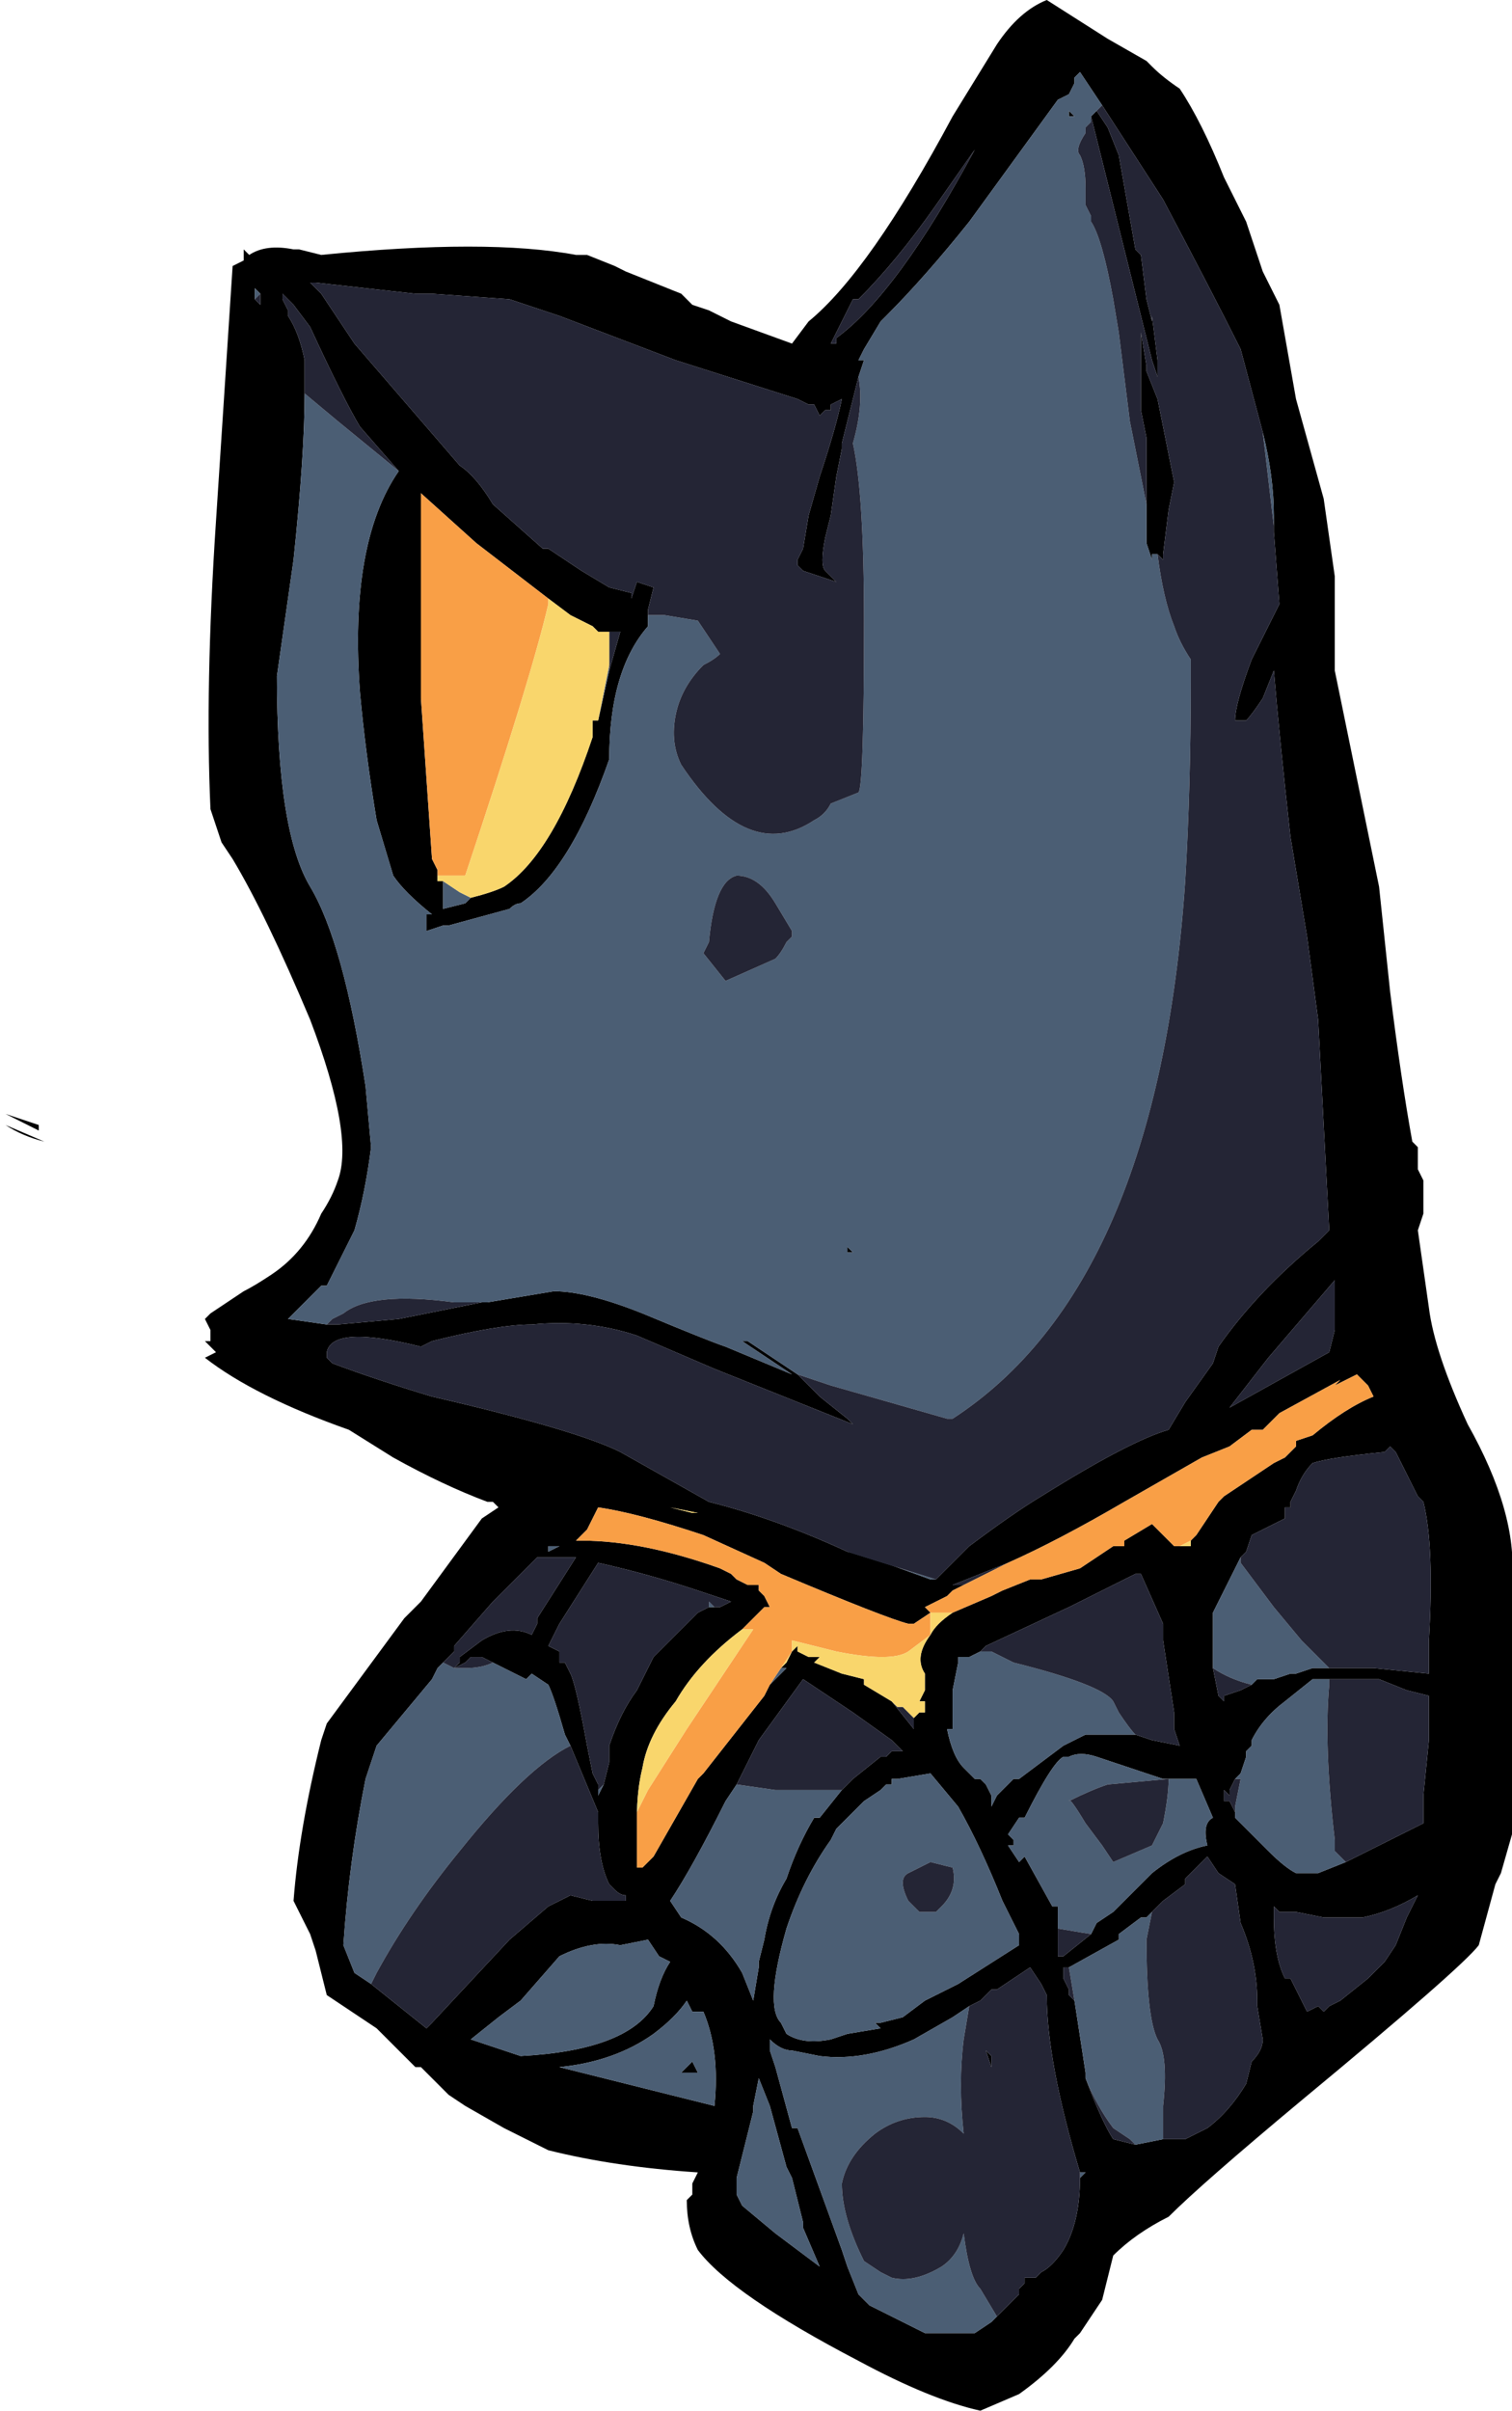 <?xml version="1.0" encoding="UTF-8" standalone="no"?>
<svg xmlns:ffdec="https://www.free-decompiler.com/flash" xmlns:xlink="http://www.w3.org/1999/xlink" ffdec:objectType="frame" height="152.25px" width="95.55px" xmlns="http://www.w3.org/2000/svg">
  <g transform="matrix(1.0, 0.0, 0.0, 1.0, 51.1, 129.5)">
    <use ffdec:characterId="447" height="21.75" transform="matrix(7.0, 0.0, 0.0, 7.0, -51.1, -129.5)" width="13.65" xlink:href="#shape0"/>
  </g>
  <defs>
    <g id="shape0" transform="matrix(1.0, 0.0, 0.0, 1.0, 7.3, 18.5)">
      <path d="M-3.9 -0.2 L-4.35 -0.5 -4.45 -0.9 -4.5 -1.05 -4.65 -1.35 Q-4.6 -2.0 -4.4 -2.8 L-4.35 -2.95 -3.65 -3.9 -3.5 -4.05 -2.95 -4.8 -2.8 -4.9 -2.85 -4.95 -2.9 -4.95 Q-3.3 -5.1 -3.75 -5.35 L-4.15 -5.6 Q-5.0 -5.9 -5.45 -6.25 L-5.35 -6.3 -5.4 -6.35 -5.45 -6.4 -5.4 -6.4 -5.4 -6.5 -5.45 -6.6 -5.4 -6.65 -5.1 -6.85 Q-5.0 -6.9 -4.85 -7.0 -4.55 -7.2 -4.4 -7.55 -4.3 -7.7 -4.25 -7.85 -4.1 -8.25 -4.5 -9.3 -4.9 -10.25 -5.2 -10.75 L-5.3 -10.9 -5.4 -11.2 Q-5.45 -12.3 -5.35 -13.8 L-5.2 -16.1 -5.1 -16.15 -5.1 -16.25 -5.05 -16.2 Q-4.9 -16.3 -4.65 -16.25 L-4.6 -16.25 -4.4 -16.2 Q-2.9 -16.35 -2.1 -16.2 L-2.0 -16.2 -1.75 -16.1 -1.65 -16.05 -1.15 -15.85 -1.05 -15.75 -0.9 -15.7 -0.7 -15.6 -0.15 -15.4 0.0 -15.6 Q0.55 -16.05 1.3 -17.45 L1.7 -18.1 Q1.9 -18.4 2.15 -18.5 L2.7 -18.15 3.05 -17.95 3.1 -17.9 Q3.2 -17.8 3.35 -17.7 3.55 -17.4 3.75 -16.9 L3.95 -16.5 4.1 -16.05 4.25 -15.75 4.4 -14.9 4.65 -14.0 4.75 -13.3 4.75 -12.45 5.15 -10.5 5.25 -9.55 Q5.35 -8.75 5.45 -8.2 L5.5 -8.15 5.5 -7.95 5.55 -7.85 5.55 -7.55 5.5 -7.4 5.6 -6.7 Q5.65 -6.3 5.95 -5.65 6.4 -4.85 6.35 -4.25 L6.35 -1.95 6.25 -1.6 6.2 -1.5 6.05 -0.95 Q5.9 -0.75 4.45 0.45 3.55 1.2 3.25 1.5 2.95 1.65 2.75 1.85 L2.65 2.25 2.45 2.55 2.4 2.6 Q2.25 2.85 1.9 3.1 L1.55 3.25 Q1.1 3.15 0.45 2.8 -0.7 2.2 -1.0 1.8 -1.1 1.6 -1.1 1.35 L-1.05 1.3 -1.05 1.2 -1.0 1.1 Q-1.75 1.05 -2.35 0.9 L-2.75 0.7 -3.1 0.5 -3.25 0.4 -3.5 0.15 -3.55 0.15 -3.85 -0.15 -3.9 -0.2 M2.15 -18.05 L2.15 -18.05 M2.65 -17.55 L2.45 -17.85 2.4 -17.8 2.4 -17.75 2.35 -17.65 2.25 -17.6 1.45 -16.5 Q1.05 -16.0 0.7 -15.65 L0.65 -15.6 0.5 -15.35 0.45 -15.25 0.5 -15.25 0.45 -15.1 0.3 -14.5 0.3 -14.45 0.25 -14.2 0.2 -13.85 0.15 -13.65 Q0.1 -13.4 0.15 -13.35 L0.25 -13.25 -0.05 -13.35 -0.1 -13.4 -0.1 -13.45 -0.05 -13.55 0.0 -13.85 0.1 -14.2 Q0.25 -14.65 0.3 -14.9 L0.2 -14.85 0.2 -14.8 0.15 -14.8 0.1 -14.75 0.05 -14.85 0.0 -14.85 -0.1 -14.9 -1.2 -15.25 -2.25 -15.65 -2.7 -15.8 -3.4 -15.85 -3.55 -15.85 -4.45 -15.95 -4.5 -15.95 -4.4 -15.85 -4.1 -15.4 -3.15 -14.3 Q-3.0 -14.2 -2.85 -13.95 L-2.4 -13.55 -2.35 -13.55 -2.05 -13.35 -1.8 -13.2 -1.6 -13.15 -1.6 -13.1 -1.55 -13.25 -1.4 -13.2 -1.45 -13.0 -1.45 -12.95 -1.45 -12.85 Q-1.8 -12.45 -1.8 -11.65 -2.15 -10.65 -2.6 -10.35 -2.65 -10.35 -2.7 -10.3 L-3.25 -10.15 -3.3 -10.15 -3.45 -10.1 -3.45 -10.25 -3.4 -10.25 Q-3.65 -10.45 -3.75 -10.6 L-3.9 -11.1 Q-4.0 -11.7 -4.05 -12.25 -4.15 -13.6 -3.7 -14.25 L-4.05 -14.65 Q-4.2 -14.9 -4.5 -15.55 L-4.65 -15.75 -4.75 -15.85 -4.75 -15.8 -4.7 -15.7 -4.7 -15.65 Q-4.6 -15.5 -4.55 -15.25 L-4.55 -14.95 Q-4.55 -14.4 -4.65 -13.45 L-4.8 -12.4 Q-4.8 -11.0 -4.5 -10.5 -4.2 -10.0 -4.0 -8.7 L-3.95 -8.15 Q-4.0 -7.75 -4.1 -7.4 L-4.35 -6.9 -4.4 -6.9 -4.7 -6.6 -4.35 -6.55 -4.25 -6.55 -3.7 -6.6 -2.95 -6.75 -2.9 -6.75 -2.3 -6.85 Q-2.0 -6.85 -1.5 -6.65 -0.9 -6.4 -0.75 -6.35 L-0.15 -6.1 -0.6 -6.4 -0.55 -6.4 -0.1 -6.1 0.1 -5.9 0.35 -5.7 0.4 -5.65 -0.85 -6.15 -1.55 -6.45 Q-2.0 -6.6 -2.5 -6.55 -2.8 -6.55 -3.4 -6.4 L-3.5 -6.35 Q-4.3 -6.55 -4.35 -6.3 L-4.35 -6.25 -4.3 -6.2 Q-3.9 -6.05 -3.4 -5.9 -2.1 -5.6 -1.7 -5.4 L-0.9 -4.95 Q-0.3 -4.8 0.35 -4.5 L0.55 -4.45 1.1 -4.25 1.15 -4.25 1.45 -4.55 Q1.85 -4.85 2.1 -5.0 2.9 -5.5 3.25 -5.6 L3.4 -5.85 3.65 -6.2 3.7 -6.35 Q4.05 -6.85 4.6 -7.3 L4.7 -7.4 4.6 -9.3 4.5 -10.05 4.35 -10.95 Q4.25 -11.85 4.2 -12.45 L4.1 -12.2 Q4.0 -12.05 3.95 -12.0 L3.85 -12.0 Q3.85 -12.15 4.0 -12.55 L4.25 -13.05 4.2 -13.7 4.2 -13.75 4.2 -13.85 Q4.2 -14.2 4.1 -14.6 L3.9 -15.35 Q3.65 -15.85 3.2 -16.7 L2.65 -17.55 M3.15 -13.5 L3.1 -13.5 3.1 -13.45 3.05 -13.6 3.05 -13.75 3.05 -14.55 3.0 -14.8 3.0 -15.5 3.05 -15.2 3.05 -15.15 3.15 -14.9 3.3 -14.15 3.25 -13.9 3.2 -13.5 3.2 -13.45 3.15 -13.5 M2.55 -17.45 L2.6 -17.5 2.7 -17.35 2.8 -17.1 2.95 -16.25 3.0 -16.2 3.05 -15.8 3.1 -15.6 3.1 -15.65 3.15 -15.25 3.15 -15.1 3.1 -15.25 2.55 -17.45 M2.35 -17.45 L2.35 -17.5 2.4 -17.45 2.35 -17.45 M0.45 -15.8 L0.4 -15.8 0.2 -15.4 0.25 -15.4 0.25 -15.45 Q0.8 -15.85 1.5 -17.15 L1.15 -16.65 Q0.8 -16.15 0.45 -15.8 M0.4 -7.2 L0.35 -7.2 0.35 -7.25 0.4 -7.2 0.4 -7.2 M4.75 -6.95 L4.15 -6.25 3.8 -5.8 4.7 -6.3 4.75 -6.5 4.75 -6.95 M3.45 -4.6 L3.5 -4.65 3.7 -4.95 3.75 -5.0 4.2 -5.3 4.3 -5.35 4.4 -5.45 4.4 -5.5 4.55 -5.55 Q4.85 -5.8 5.1 -5.9 L5.05 -6.0 4.95 -6.1 4.75 -6.0 4.8 -6.05 4.25 -5.75 Q4.15 -5.65 4.1 -5.6 L4.0 -5.6 3.8 -5.45 3.55 -5.35 2.85 -4.95 Q2.25 -4.6 1.8 -4.4 L1.3 -4.2 1.4 -4.2 1.3 -4.15 1.25 -4.1 1.05 -4.0 1.1 -3.95 0.95 -3.85 0.9 -3.85 Q0.7 -3.9 -0.25 -4.3 L-0.4 -4.4 -0.95 -4.65 Q-1.55 -4.85 -1.9 -4.9 L-2.0 -4.7 -2.1 -4.6 -2.05 -4.6 Q-1.5 -4.6 -0.8 -4.35 L-0.7 -4.3 -0.65 -4.25 -0.55 -4.2 -0.45 -4.2 -0.45 -4.15 -0.4 -4.1 -0.35 -4.0 -0.4 -4.0 -0.6 -3.8 Q-1.0 -3.5 -1.2 -3.15 -1.45 -2.85 -1.5 -2.55 -1.55 -2.35 -1.55 -2.1 L-1.55 -1.65 -1.5 -1.65 -1.4 -1.75 -1.0 -2.45 -0.95 -2.5 -0.4 -3.2 -0.35 -3.3 -0.2 -3.45 -0.25 -3.45 -0.2 -3.5 -0.15 -3.6 -0.1 -3.65 -0.1 -3.6 0.0 -3.55 0.1 -3.55 0.05 -3.5 0.3 -3.4 0.5 -3.35 0.5 -3.3 0.75 -3.15 0.95 -2.9 0.95 -3.0 1.0 -3.05 1.05 -3.05 1.05 -3.15 1.0 -3.15 1.05 -3.25 1.05 -3.4 Q0.95 -3.55 1.1 -3.75 1.15 -3.85 1.3 -3.95 L1.65 -4.1 1.75 -4.15 2.0 -4.25 2.1 -4.25 2.45 -4.35 2.75 -4.55 2.85 -4.55 2.85 -4.6 3.1 -4.75 3.3 -4.55 3.35 -4.55 3.45 -4.55 3.45 -4.6 M5.25 -5.45 L5.2 -5.4 Q4.7 -5.35 4.55 -5.3 4.45 -5.2 4.4 -5.05 L4.35 -4.95 4.35 -4.9 4.3 -4.9 4.3 -4.8 4.0 -4.65 3.95 -4.5 3.9 -4.45 3.65 -3.95 3.65 -3.45 3.7 -3.2 3.75 -3.15 3.75 -3.2 3.9 -3.25 4.0 -3.3 4.05 -3.35 4.2 -3.35 4.35 -3.4 4.4 -3.4 4.55 -3.45 4.7 -3.45 5.1 -3.45 5.6 -3.4 5.6 -3.7 Q5.65 -4.55 5.55 -4.95 L5.5 -5.0 5.3 -5.4 5.25 -5.45 M2.95 -2.85 L3.1 -2.8 3.35 -2.75 3.3 -2.9 3.3 -3.05 3.2 -3.7 3.2 -3.85 3.0 -4.3 2.95 -4.3 2.35 -4.0 1.6 -3.65 1.55 -3.6 1.45 -3.55 1.35 -3.55 1.35 -3.5 1.3 -3.25 1.3 -2.9 1.25 -2.9 Q1.3 -2.65 1.4 -2.55 L1.5 -2.45 1.55 -2.45 1.6 -2.4 1.65 -2.3 1.65 -2.2 1.7 -2.3 1.85 -2.45 1.9 -2.45 2.3 -2.75 2.5 -2.85 2.95 -2.85 M1.65 -6.95 L1.65 -6.95 M2.8 -4.45 L2.8 -4.45 M2.55 -1.05 L2.6 -1.15 2.75 -1.25 3.1 -1.6 Q3.35 -1.8 3.6 -1.85 3.55 -2.05 3.65 -2.1 L3.5 -2.45 3.2 -2.45 2.6 -2.65 Q2.45 -2.7 2.35 -2.65 L2.3 -2.65 Q2.2 -2.6 1.95 -2.1 L1.9 -2.1 1.8 -1.95 1.85 -1.9 1.85 -1.85 1.8 -1.85 1.9 -1.7 1.95 -1.75 2.2 -1.3 2.25 -1.3 2.25 -1.1 2.25 -0.85 2.3 -0.85 2.55 -1.05 M0.3 -2.35 L0.4 -2.45 0.65 -2.65 0.7 -2.65 0.75 -2.7 0.85 -2.7 0.75 -2.8 0.4 -3.05 -0.05 -3.35 -0.45 -2.8 -0.65 -2.4 -0.75 -2.25 Q-1.05 -1.65 -1.25 -1.35 L-1.15 -1.2 Q-0.8 -1.05 -0.6 -0.7 L-0.5 -0.45 -0.45 -0.75 -0.45 -0.8 -0.4 -1.0 Q-0.35 -1.3 -0.2 -1.55 -0.1 -1.85 0.05 -2.1 L0.1 -2.1 0.3 -2.35 M0.65 -2.35 L0.5 -2.25 0.25 -2.0 0.2 -1.9 Q-0.05 -1.55 -0.2 -1.1 -0.4 -0.4 -0.25 -0.25 L-0.2 -0.15 Q-0.05 -0.05 0.2 -0.1 L0.35 -0.15 0.65 -0.2 0.6 -0.25 0.65 -0.25 0.85 -0.3 1.05 -0.45 1.35 -0.6 1.9 -0.95 1.9 -1.05 1.75 -1.35 Q1.55 -1.85 1.35 -2.2 L1.1 -2.5 0.8 -2.45 0.75 -2.45 0.75 -2.4 0.7 -2.4 0.65 -2.35 M1.45 -0.4 L1.3 -0.3 0.95 -0.1 Q0.5 0.1 0.1 0.05 L-0.15 0.0 Q-0.25 0.0 -0.35 -0.1 L-0.35 0.0 -0.3 0.15 -0.15 0.7 -0.1 0.7 0.3 1.8 0.35 1.95 0.45 2.2 0.55 2.3 1.05 2.55 1.5 2.55 1.65 2.45 1.7 2.4 1.9 2.2 1.9 2.15 1.95 2.1 1.95 2.05 2.05 2.05 2.1 2.0 Q2.2 1.95 2.3 1.8 2.45 1.55 2.45 1.15 L2.5 1.1 2.45 1.1 Q2.15 0.1 2.15 -0.5 L2.1 -0.6 2.0 -0.75 1.7 -0.55 1.65 -0.55 1.55 -0.45 1.45 -0.4 M3.1 -1.25 L3.05 -1.2 3.0 -1.2 2.8 -1.05 2.8 -1.0 2.35 -0.75 2.3 -0.75 2.3 -0.65 2.35 -0.55 2.35 -0.5 2.4 -0.45 2.5 0.2 2.5 0.25 Q2.65 0.65 2.75 0.8 L2.95 0.85 3.2 0.8 3.4 0.8 3.6 0.7 Q3.8 0.55 3.95 0.3 L4.0 0.1 Q4.1 0.0 4.1 -0.1 L4.05 -0.4 4.05 -0.45 Q4.05 -0.8 3.9 -1.15 L3.85 -1.5 3.7 -1.6 3.6 -1.75 3.4 -1.55 3.4 -1.5 3.2 -1.35 3.1 -1.25 M5.6 -3.15 L5.6 -3.2 5.4 -3.25 5.15 -3.35 4.7 -3.35 4.55 -3.35 4.3 -3.15 Q4.1 -3.0 4.0 -2.8 L4.0 -2.75 3.95 -2.7 3.95 -2.65 3.9 -2.5 3.85 -2.45 3.8 -2.35 3.8 -2.3 3.75 -2.35 3.75 -2.25 3.8 -2.25 3.85 -2.15 3.85 -2.1 4.15 -1.8 Q4.3 -1.65 4.4 -1.6 L4.6 -1.6 4.85 -1.7 5.55 -2.05 5.55 -2.3 5.6 -2.8 5.6 -3.15 M4.2 -1.2 Q4.2 -0.85 4.3 -0.65 L4.35 -0.65 4.5 -0.35 4.6 -0.4 4.65 -0.35 4.7 -0.4 4.8 -0.45 5.05 -0.65 5.2 -0.8 5.3 -0.95 5.4 -1.2 5.5 -1.4 Q5.25 -1.25 5.0 -1.2 L4.65 -1.2 4.4 -1.25 4.25 -1.25 4.2 -1.3 4.2 -1.2 M-5.0 -15.8 L-4.95 -15.75 -4.95 -15.85 -5.0 -15.9 -5.0 -15.8 M-1.8 -12.8 L-1.9 -12.8 -1.95 -12.85 -2.15 -12.95 -2.35 -13.1 -3.0 -13.6 -3.5 -14.05 -3.5 -12.2 -3.4 -10.75 -3.35 -10.65 -3.35 -10.6 -3.35 -10.55 -3.3 -10.55 -3.3 -10.4 Q-3.3 -10.35 -3.3 -10.3 L-3.1 -10.35 -3.05 -10.4 Q-2.85 -10.45 -2.75 -10.5 -2.3 -10.8 -1.95 -11.85 L-1.95 -12.0 -1.9 -12.0 -1.8 -12.45 -1.7 -12.8 -1.8 -12.8 M-6.95 -8.35 L-6.95 -8.3 -7.25 -8.45 -6.95 -8.35 M-7.25 -8.35 L-6.9 -8.2 Q-7.1 -8.25 -7.25 -8.35 M-7.0 -8.3 Q-7.15 -8.35 -7.3 -8.4 L-7.0 -8.3 M-3.2 -3.45 L-3.15 -3.5 -3.15 -3.55 -2.95 -3.7 Q-2.7 -3.85 -2.5 -3.75 L-2.45 -3.85 -2.45 -3.9 -2.1 -4.45 -2.45 -4.45 -2.85 -4.05 -3.2 -3.65 -3.2 -3.6 -3.3 -3.5 -3.35 -3.45 -3.4 -3.35 -3.9 -2.75 -4.0 -2.45 Q-4.15 -1.7 -4.2 -0.95 L-4.1 -0.7 -3.95 -0.6 -3.45 -0.2 -3.4 -0.25 -2.7 -1.0 -2.35 -1.3 -2.15 -1.4 -1.95 -1.35 -1.65 -1.35 -1.65 -1.45 -1.65 -1.4 Q-1.7 -1.4 -1.75 -1.45 L-1.8 -1.5 Q-1.9 -1.7 -1.9 -2.05 L-1.9 -2.15 -2.15 -2.75 -2.2 -2.85 Q-2.3 -3.2 -2.35 -3.3 L-2.5 -3.4 -2.55 -3.35 -2.85 -3.5 -2.95 -3.55 -3.05 -3.55 -3.1 -3.5 -3.2 -3.45 -3.2 -3.45 M-2.35 -4.55 L-2.35 -4.5 -2.25 -4.55 -2.35 -4.55 M-0.85 -4.0 L-0.8 -4.0 -0.7 -4.05 -1.0 -4.15 Q-1.45 -4.3 -1.9 -4.4 L-2.25 -3.85 -2.35 -3.65 -2.25 -3.6 -2.25 -3.5 -2.2 -3.5 -2.15 -3.4 Q-2.1 -3.3 -2.0 -2.75 L-1.95 -2.5 -1.9 -2.4 -1.9 -2.3 -1.85 -2.4 -1.8 -2.6 -1.8 -2.75 Q-1.7 -3.05 -1.55 -3.25 L-1.4 -3.55 -1.0 -3.95 -0.9 -4.0 -0.85 -4.0 M-1.05 -4.85 L-1.25 -4.9 -1.0 -4.85 -1.05 -4.85 M-1.7 -0.95 Q-1.95 -1.0 -2.25 -0.85 L-2.6 -0.45 -2.8 -0.3 -3.05 -0.1 -2.6 0.05 Q-1.65 0.0 -1.4 -0.4 -1.35 -0.65 -1.25 -0.8 L-1.35 -0.85 -1.45 -1.0 -1.7 -0.95 M-1.05 -0.35 L-1.1 -0.45 Q-1.2 -0.3 -1.4 -0.15 -1.75 0.1 -2.25 0.15 L-1.85 0.25 Q-1.25 0.4 -0.85 0.5 -0.8 0.0 -0.95 -0.35 L-1.05 -0.35 M-0.5 0.55 L-0.65 1.15 -0.65 1.3 -0.6 1.4 -0.3 1.65 0.1 1.95 -0.05 1.6 -0.05 1.55 -0.15 1.15 -0.2 1.05 -0.35 0.5 -0.45 0.25 -0.5 0.5 -0.5 0.55 M-1.0 0.2 L-1.15 0.2 -1.05 0.1 -1.0 0.2 M1.65 0.05 L1.65 0.15 1.6 0.0 1.65 0.05" fill="#000000" fill-rule="evenodd" stroke="none"/>
      <path d="M0.45 -15.1 L0.5 -15.25 0.45 -15.25 0.5 -15.35 0.65 -15.6 0.7 -15.65 Q1.05 -16.0 1.45 -16.5 L2.25 -17.6 2.35 -17.65 2.4 -17.75 2.4 -17.8 2.45 -17.85 2.65 -17.55 2.6 -17.5 2.55 -17.45 2.55 -17.4 2.5 -17.35 2.5 -17.3 Q2.4 -17.15 2.45 -17.1 2.5 -17.0 2.5 -16.8 L2.5 -16.65 2.55 -16.55 2.55 -16.5 Q2.65 -16.35 2.75 -15.8 L2.8 -15.5 2.9 -14.7 3.05 -13.95 3.05 -13.75 3.05 -13.6 3.1 -13.45 3.1 -13.5 3.15 -13.5 Q3.2 -13.1 3.3 -12.85 3.35 -12.7 3.45 -12.55 L3.45 -12.35 Q3.45 -11.4 3.4 -10.55 3.15 -6.9 1.3 -5.7 L1.25 -5.7 0.2 -6.0 -0.1 -6.1 -0.55 -6.4 -0.6 -6.4 -0.15 -6.1 -0.75 -6.35 Q-0.9 -6.4 -1.5 -6.65 -2.0 -6.85 -2.3 -6.85 L-2.9 -6.75 -3.2 -6.75 Q-3.95 -6.85 -4.2 -6.65 L-4.3 -6.6 -4.35 -6.55 -4.7 -6.6 -4.4 -6.9 -4.35 -6.9 -4.1 -7.4 Q-4.0 -7.75 -3.95 -8.15 L-4.0 -8.7 Q-4.2 -10.0 -4.5 -10.5 -4.8 -11.0 -4.8 -12.4 L-4.65 -13.45 Q-4.55 -14.4 -4.55 -14.95 L-4.25 -14.7 -3.7 -14.25 Q-4.15 -13.6 -4.05 -12.25 -4.0 -11.7 -3.9 -11.1 L-3.75 -10.6 Q-3.65 -10.45 -3.4 -10.25 L-3.45 -10.25 -3.45 -10.1 -3.3 -10.15 -3.25 -10.15 -2.7 -10.3 Q-2.65 -10.35 -2.6 -10.35 -2.15 -10.65 -1.8 -11.65 -1.8 -12.45 -1.45 -12.85 L-1.45 -12.95 -1.3 -12.95 -1.0 -12.9 -0.8 -12.6 Q-0.85 -12.55 -0.95 -12.5 -1.15 -12.3 -1.2 -12.05 -1.25 -11.8 -1.15 -11.6 -0.55 -10.7 0.05 -11.1 0.15 -11.15 0.2 -11.25 L0.45 -11.35 Q0.5 -11.4 0.5 -12.9 0.5 -14.05 0.4 -14.5 0.5 -14.85 0.45 -15.1 M4.1 -14.6 Q4.2 -14.2 4.2 -13.85 L4.2 -13.75 4.1 -14.6 M1.15 -4.25 L1.1 -4.25 0.55 -4.45 0.35 -4.5 1.15 -4.25 M2.35 -17.45 L2.4 -17.45 2.35 -17.5 2.35 -17.45 M0.4 -7.2 L0.4 -7.2 0.35 -7.25 0.35 -7.2 0.4 -7.2 M-0.25 -3.45 L-0.2 -3.45 -0.35 -3.3 -0.25 -3.45 M5.3 -5.4 L5.25 -5.45 5.3 -5.4 M3.9 -4.45 L3.9 -4.4 4.2 -4.0 4.45 -3.7 4.7 -3.45 4.55 -3.45 4.4 -3.4 4.35 -3.4 4.2 -3.35 4.05 -3.35 4.0 -3.3 Q3.8 -3.35 3.65 -3.45 L3.65 -3.95 3.9 -4.45 M1.55 -3.6 L1.65 -3.6 1.85 -3.5 Q2.65 -3.3 2.75 -3.15 L2.8 -3.05 Q2.9 -2.9 2.95 -2.85 L2.5 -2.85 2.3 -2.75 1.9 -2.45 1.85 -2.45 1.7 -2.3 1.65 -2.2 1.65 -2.3 1.6 -2.4 1.55 -2.45 1.5 -2.45 1.4 -2.55 Q1.3 -2.65 1.25 -2.9 L1.3 -2.9 1.3 -3.25 1.35 -3.5 1.35 -3.55 1.45 -3.55 1.55 -3.6 M1.65 -6.95 L1.65 -6.95 M2.25 -1.1 L2.25 -1.3 2.2 -1.3 1.95 -1.75 1.9 -1.7 1.8 -1.85 1.85 -1.85 1.85 -1.9 1.8 -1.95 1.9 -2.1 1.95 -2.1 Q2.2 -2.6 2.3 -2.65 L2.35 -2.65 Q2.45 -2.7 2.6 -2.65 L3.2 -2.45 3.5 -2.45 3.65 -2.1 Q3.55 -2.05 3.6 -1.85 3.35 -1.8 3.1 -1.6 L2.75 -1.25 2.6 -1.15 2.55 -1.05 2.25 -1.1 M2.5 -2.05 L2.65 -1.85 2.75 -1.7 3.1 -1.85 3.2 -2.05 Q3.25 -2.3 3.25 -2.45 L2.7 -2.4 Q2.55 -2.35 2.35 -2.25 2.35 -2.3 2.5 -2.05 M-0.65 -2.4 L-0.3 -2.35 Q0.0 -2.35 0.25 -2.35 L0.3 -2.35 0.1 -2.1 0.05 -2.1 Q-0.1 -1.85 -0.2 -1.55 -0.35 -1.3 -0.4 -1.0 L-0.45 -0.8 -0.45 -0.75 -0.5 -0.45 -0.6 -0.7 Q-0.8 -1.05 -1.15 -1.2 L-1.25 -1.35 Q-1.05 -1.65 -0.75 -2.25 L-0.65 -2.4 M0.65 -2.35 L0.7 -2.4 0.75 -2.4 0.75 -2.45 0.8 -2.45 1.1 -2.5 1.35 -2.2 Q1.55 -1.85 1.75 -1.35 L1.9 -1.05 1.9 -0.95 1.35 -0.6 1.05 -0.45 0.85 -0.3 0.65 -0.25 0.6 -0.25 0.65 -0.2 0.35 -0.15 0.2 -0.1 Q-0.05 -0.05 -0.2 -0.15 L-0.25 -0.25 Q-0.4 -0.4 -0.2 -1.1 -0.05 -1.55 0.2 -1.9 L0.25 -2.0 0.5 -2.25 0.65 -2.35 M1.3 -1.65 L1.1 -1.7 0.9 -1.6 Q0.8 -1.55 0.9 -1.35 L1.0 -1.25 1.15 -1.25 1.2 -1.3 Q1.35 -1.45 1.3 -1.65 M1.7 2.4 L1.65 2.45 1.5 2.55 1.05 2.55 0.55 2.3 0.45 2.2 0.35 1.95 0.3 1.8 -0.1 0.7 -0.15 0.7 -0.3 0.15 -0.35 0.0 -0.35 -0.1 Q-0.25 0.0 -0.15 0.0 L0.1 0.05 Q0.5 0.1 0.95 -0.1 L1.3 -0.3 1.45 -0.4 1.4 -0.1 Q1.35 0.3 1.4 0.75 1.25 0.6 1.05 0.6 0.8 0.6 0.6 0.75 0.35 0.95 0.3 1.2 0.3 1.5 0.5 1.9 L0.65 2.0 0.75 2.05 Q0.95 2.1 1.2 1.95 1.35 1.85 1.4 1.65 1.45 2.05 1.55 2.15 L1.7 2.4 M2.45 1.1 L2.5 1.1 2.45 1.15 2.45 1.1 M2.35 -0.75 L2.8 -1.0 2.8 -1.05 3.0 -1.2 3.05 -1.2 3.1 -1.25 3.05 -1.0 Q3.05 -0.3 3.15 -0.1 3.25 0.05 3.2 0.5 L3.2 0.8 2.95 0.85 2.9 0.8 2.75 0.7 Q2.6 0.5 2.5 0.25 L2.5 0.2 2.4 -0.45 2.35 -0.75 M5.6 -3.2 L5.6 -3.15 5.6 -3.2 M4.85 -1.7 L4.6 -1.6 4.4 -1.6 Q4.3 -1.65 4.15 -1.8 L3.85 -2.1 3.85 -2.15 3.85 -2.2 3.9 -2.45 3.85 -2.45 3.9 -2.5 3.95 -2.65 3.95 -2.7 4.0 -2.75 4.0 -2.8 Q4.1 -3.0 4.3 -3.15 L4.55 -3.35 4.7 -3.35 4.7 -3.3 Q4.65 -2.75 4.75 -1.9 L4.75 -1.8 4.85 -1.7 M-4.95 -15.85 L-5.0 -15.8 -5.0 -15.9 -4.95 -15.85 M-3.35 -10.55 L-3.3 -10.55 -3.15 -10.45 -3.05 -10.4 -3.1 -10.35 -3.3 -10.3 Q-3.3 -10.35 -3.3 -10.4 L-3.3 -10.55 -3.35 -10.55 M-1.9 -12.0 L-1.8 -12.5 -1.8 -12.45 -1.9 -12.0 M-0.3 -9.85 Q-0.25 -9.9 -0.2 -10.0 L-0.15 -10.05 -0.15 -10.1 -0.3 -10.35 Q-0.45 -10.6 -0.65 -10.6 -0.85 -10.55 -0.9 -10.0 L-0.95 -9.9 -0.75 -9.65 -0.3 -9.85 M-3.3 -3.5 L-3.2 -3.45 -3.2 -3.45 -3.1 -3.45 Q-2.95 -3.45 -2.85 -3.5 L-2.55 -3.35 -2.5 -3.4 -2.35 -3.3 Q-2.3 -3.2 -2.2 -2.85 L-2.15 -2.75 Q-2.55 -2.55 -3.15 -1.8 -3.6 -1.25 -3.9 -0.7 L-3.95 -0.6 -4.1 -0.7 -4.2 -0.95 Q-4.15 -1.7 -4.0 -2.45 L-3.9 -2.75 -3.4 -3.35 -3.35 -3.45 -3.3 -3.5 M-1.65 -1.45 L-1.65 -1.35 -1.65 -1.45 M-1.95 -1.35 L-2.15 -1.4 -1.95 -1.35 M-2.35 -4.55 L-2.25 -4.55 -2.35 -4.5 -2.35 -4.55 M-1.9 -2.4 L-1.9 -2.35 -1.85 -2.4 -1.9 -2.3 -1.9 -2.4 M-0.9 -4.0 L-0.9 -4.05 -0.85 -4.0 -0.9 -4.0 M-1.0 0.2 L-1.05 0.1 -1.15 0.2 -1.0 0.2 M-0.5 0.55 L-0.5 0.5 -0.45 0.25 -0.35 0.5 -0.2 1.05 -0.15 1.15 -0.05 1.55 -0.05 1.6 0.1 1.95 -0.3 1.65 -0.6 1.4 -0.65 1.3 -0.65 1.15 -0.5 0.55 M-1.05 -0.35 L-0.95 -0.35 Q-0.8 0.0 -0.85 0.5 -1.25 0.4 -1.85 0.25 L-2.25 0.15 Q-1.75 0.1 -1.4 -0.15 -1.2 -0.3 -1.1 -0.45 L-1.05 -0.35 M-1.7 -0.95 L-1.45 -1.0 -1.35 -0.85 -1.25 -0.8 Q-1.35 -0.65 -1.4 -0.4 -1.65 0.0 -2.6 0.05 L-3.05 -0.1 -2.8 -0.3 -2.6 -0.45 -2.25 -0.85 Q-1.95 -1.0 -1.7 -0.95" fill="#4b5e74" fill-rule="evenodd" stroke="none"/>
      <path d="M-3.85 -0.15 L-3.9 -0.2 -3.85 -0.15 M2.15 -18.05 L2.15 -18.05 M0.45 -15.1 Q0.5 -14.85 0.4 -14.5 0.5 -14.05 0.5 -12.9 0.5 -11.4 0.45 -11.35 L0.2 -11.25 Q0.15 -11.15 0.05 -11.1 -0.55 -10.7 -1.15 -11.6 -1.25 -11.8 -1.2 -12.05 -1.15 -12.3 -0.95 -12.5 -0.85 -12.55 -0.8 -12.6 L-1.0 -12.9 -1.3 -12.95 -1.45 -12.95 -1.45 -13.0 -1.4 -13.2 -1.55 -13.25 -1.6 -13.1 -1.6 -13.15 -1.8 -13.2 -2.05 -13.35 -2.35 -13.55 -2.4 -13.55 -2.85 -13.95 Q-3.0 -14.2 -3.15 -14.3 L-4.1 -15.4 -4.4 -15.85 -4.5 -15.95 -4.45 -15.95 -3.55 -15.85 -3.4 -15.85 -2.7 -15.8 -2.25 -15.65 -1.2 -15.25 -0.1 -14.9 0.0 -14.85 0.05 -14.85 0.1 -14.75 0.15 -14.8 0.2 -14.8 0.2 -14.85 0.3 -14.9 Q0.25 -14.65 0.1 -14.2 L0.0 -13.85 -0.05 -13.55 -0.1 -13.45 -0.1 -13.4 -0.05 -13.35 0.25 -13.25 0.15 -13.35 Q0.1 -13.4 0.15 -13.65 L0.2 -13.85 0.25 -14.2 0.3 -14.45 0.3 -14.5 0.45 -15.1 M-3.7 -14.25 L-4.25 -14.7 -4.55 -14.95 -4.55 -15.25 Q-4.6 -15.5 -4.7 -15.65 L-4.7 -15.7 -4.75 -15.8 -4.75 -15.85 -4.65 -15.75 -4.5 -15.55 Q-4.2 -14.9 -4.05 -14.65 L-3.7 -14.25 M-4.35 -6.55 L-4.3 -6.6 -4.2 -6.65 Q-3.95 -6.85 -3.2 -6.75 L-2.9 -6.75 -2.95 -6.75 -3.7 -6.6 -4.25 -6.55 -4.35 -6.55 M-0.1 -6.1 L0.2 -6.0 1.25 -5.7 1.3 -5.7 Q3.15 -6.9 3.4 -10.55 3.45 -11.4 3.45 -12.35 L3.45 -12.55 Q3.35 -12.7 3.3 -12.85 3.2 -13.1 3.15 -13.5 L3.2 -13.45 3.2 -13.5 3.25 -13.9 3.3 -14.15 3.15 -14.9 3.05 -15.15 3.05 -15.2 3.0 -15.5 3.0 -14.8 3.05 -14.55 3.05 -13.75 3.05 -13.95 2.9 -14.7 2.8 -15.5 2.75 -15.8 Q2.65 -16.35 2.55 -16.5 L2.55 -16.55 2.5 -16.65 2.5 -16.8 Q2.5 -17.0 2.45 -17.1 2.4 -17.15 2.5 -17.3 L2.5 -17.35 2.55 -17.4 2.55 -17.45 3.1 -15.25 3.15 -15.1 3.15 -15.25 3.1 -15.65 3.1 -15.6 3.05 -15.8 3.0 -16.2 2.95 -16.25 2.8 -17.1 2.7 -17.35 2.6 -17.5 2.65 -17.55 3.2 -16.7 Q3.65 -15.85 3.9 -15.35 L4.1 -14.6 4.2 -13.75 4.2 -13.7 4.25 -13.05 4.0 -12.55 Q3.85 -12.15 3.85 -12.0 L3.95 -12.0 Q4.0 -12.05 4.1 -12.2 L4.2 -12.45 Q4.25 -11.85 4.35 -10.95 L4.5 -10.05 4.6 -9.3 4.7 -7.4 4.6 -7.3 Q4.05 -6.85 3.7 -6.35 L3.65 -6.2 3.4 -5.85 3.25 -5.6 Q2.9 -5.5 2.1 -5.0 1.85 -4.85 1.45 -4.55 L1.15 -4.25 0.35 -4.5 Q-0.3 -4.8 -0.9 -4.95 L-1.7 -5.4 Q-2.1 -5.6 -3.4 -5.9 -3.9 -6.05 -4.3 -6.2 L-4.35 -6.25 -4.35 -6.3 Q-4.3 -6.55 -3.5 -6.35 L-3.4 -6.4 Q-2.8 -6.55 -2.5 -6.55 -2.0 -6.6 -1.55 -6.45 L-0.85 -6.15 0.4 -5.65 0.35 -5.7 0.1 -5.9 -0.1 -6.1 M0.45 -15.8 Q0.8 -16.15 1.15 -16.65 L1.5 -17.15 Q0.8 -15.85 0.25 -15.45 L0.25 -15.4 0.2 -15.4 0.4 -15.8 0.45 -15.8 M0.15 -14.8 L0.15 -14.8 M4.75 -6.95 L4.75 -6.5 4.7 -6.3 3.8 -5.8 4.15 -6.25 4.75 -6.95 M0.95 -3.0 L0.95 -2.9 0.75 -3.15 0.8 -3.1 0.85 -3.1 0.95 -3.0 M1.4 -4.2 L1.3 -4.2 1.8 -4.4 1.4 -4.2 M5.25 -5.45 L5.3 -5.4 5.5 -5.0 5.55 -4.95 Q5.65 -4.55 5.6 -3.7 L5.6 -3.4 5.1 -3.45 4.7 -3.45 4.45 -3.7 4.2 -4.0 3.9 -4.4 3.9 -4.45 3.95 -4.5 4.0 -4.65 4.3 -4.8 4.3 -4.9 4.35 -4.9 4.35 -4.95 4.4 -5.05 Q4.45 -5.2 4.55 -5.3 4.7 -5.35 5.2 -5.4 L5.25 -5.45 M1.55 -3.6 L1.6 -3.65 2.35 -4.0 2.95 -4.3 3.0 -4.3 3.2 -3.85 3.2 -3.7 3.3 -3.05 3.3 -2.9 3.35 -2.75 3.1 -2.8 2.95 -2.85 Q2.9 -2.9 2.8 -3.05 L2.75 -3.15 Q2.65 -3.3 1.85 -3.5 L1.65 -3.6 1.55 -3.6 M2.8 -4.45 L2.8 -4.45 M2.55 -1.05 L2.3 -0.85 2.25 -0.85 2.25 -1.1 2.55 -1.05 M2.5 -2.05 Q2.35 -2.3 2.35 -2.25 2.55 -2.35 2.7 -2.4 L3.25 -2.45 Q3.25 -2.3 3.2 -2.05 L3.1 -1.85 2.75 -1.7 2.65 -1.85 2.5 -2.05 M-0.65 -2.4 L-0.45 -2.8 -0.05 -3.35 0.4 -3.05 0.75 -2.8 0.85 -2.7 0.75 -2.7 0.7 -2.65 0.65 -2.65 0.4 -2.45 0.3 -2.35 0.25 -2.35 Q0.0 -2.35 -0.3 -2.35 L-0.65 -2.4 M1.3 -1.65 Q1.35 -1.45 1.2 -1.3 L1.15 -1.25 1.0 -1.25 0.9 -1.35 Q0.8 -1.55 0.9 -1.6 L1.1 -1.7 1.3 -1.65 M1.45 -0.4 L1.55 -0.45 1.65 -0.55 1.7 -0.55 2.0 -0.75 2.1 -0.6 2.15 -0.5 Q2.15 0.1 2.45 1.1 L2.45 1.15 Q2.45 1.55 2.3 1.8 2.2 1.95 2.1 2.0 L2.05 2.05 1.95 2.05 1.95 2.1 1.9 2.15 1.9 2.2 1.7 2.4 1.55 2.15 Q1.45 2.05 1.4 1.65 1.35 1.85 1.2 1.95 0.95 2.1 0.75 2.05 L0.65 2.0 0.5 1.9 Q0.3 1.5 0.3 1.2 0.35 0.95 0.6 0.75 0.8 0.6 1.05 0.6 1.25 0.6 1.4 0.75 1.35 0.3 1.4 -0.1 L1.45 -0.4 M2.35 -0.75 L2.4 -0.45 2.35 -0.5 2.35 -0.55 2.3 -0.65 2.3 -0.75 2.35 -0.75 M2.5 0.25 Q2.6 0.5 2.75 0.7 L2.9 0.8 2.95 0.85 2.75 0.8 Q2.65 0.65 2.5 0.25 M3.2 0.8 L3.2 0.5 Q3.25 0.05 3.15 -0.1 3.05 -0.3 3.05 -1.0 L3.1 -1.25 3.2 -1.35 3.4 -1.5 3.4 -1.55 3.6 -1.75 3.7 -1.6 3.85 -1.5 3.9 -1.15 Q4.05 -0.8 4.05 -0.45 L4.05 -0.4 4.1 -0.1 Q4.1 0.0 4.0 0.1 L3.95 0.3 Q3.8 0.55 3.6 0.7 L3.4 0.8 3.2 0.8 M5.6 -3.2 L5.6 -3.15 5.6 -2.8 5.55 -2.3 5.55 -2.05 4.85 -1.7 4.75 -1.8 4.75 -1.9 Q4.65 -2.75 4.7 -3.3 L4.7 -3.35 5.15 -3.35 5.4 -3.25 5.6 -3.2 M3.85 -2.15 L3.8 -2.25 3.75 -2.25 3.75 -2.35 3.8 -2.3 3.8 -2.35 3.85 -2.45 3.9 -2.45 3.85 -2.2 3.85 -2.15 M4.0 -3.3 L3.9 -3.25 3.75 -3.2 3.75 -3.15 3.7 -3.2 3.65 -3.45 Q3.8 -3.35 4.0 -3.3 M4.2 -1.2 L4.2 -1.3 4.25 -1.25 4.4 -1.25 4.65 -1.2 5.0 -1.2 Q5.25 -1.25 5.5 -1.4 L5.4 -1.2 5.3 -0.95 5.2 -0.8 5.05 -0.65 4.8 -0.45 4.7 -0.4 4.65 -0.35 4.6 -0.4 4.5 -0.35 4.35 -0.65 4.3 -0.65 Q4.2 -0.85 4.2 -1.2 M-4.95 -15.85 L-4.95 -15.75 -5.0 -15.8 -4.95 -15.85 M-1.8 -12.5 L-1.8 -12.8 -1.7 -12.8 -1.8 -12.45 -1.8 -12.5 M-0.3 -9.85 L-0.75 -9.65 -0.95 -9.9 -0.9 -10.0 Q-0.85 -10.55 -0.65 -10.6 -0.45 -10.6 -0.3 -10.35 L-0.15 -10.1 -0.15 -10.05 -0.2 -10.0 Q-0.25 -9.9 -0.3 -9.85 M-3.3 -3.5 L-3.2 -3.6 -3.2 -3.65 -2.85 -4.05 -2.45 -4.45 -2.1 -4.45 -2.45 -3.9 -2.45 -3.85 -2.5 -3.75 Q-2.7 -3.85 -2.95 -3.7 L-3.15 -3.55 -3.15 -3.5 -3.2 -3.45 -3.3 -3.5 M-3.2 -3.45 L-3.1 -3.5 -3.05 -3.55 -2.95 -3.55 -2.85 -3.5 Q-2.95 -3.45 -3.1 -3.45 L-3.2 -3.45 M-2.15 -2.75 L-1.9 -2.15 -1.9 -2.05 Q-1.9 -1.7 -1.8 -1.5 L-1.75 -1.45 Q-1.7 -1.4 -1.65 -1.4 L-1.65 -1.45 -1.65 -1.35 -1.95 -1.35 -2.15 -1.4 -2.35 -1.3 -2.7 -1.0 -3.4 -0.25 -3.45 -0.2 -3.95 -0.6 -3.9 -0.7 Q-3.6 -1.25 -3.15 -1.8 -2.55 -2.55 -2.15 -2.75 M-1.9 -2.4 L-1.95 -2.5 -2.0 -2.75 Q-2.1 -3.3 -2.15 -3.4 L-2.2 -3.5 -2.25 -3.5 -2.25 -3.6 -2.35 -3.65 -2.25 -3.85 -1.9 -4.4 Q-1.45 -4.3 -1.0 -4.15 L-0.7 -4.05 -0.8 -4.0 -0.85 -4.0 -0.9 -4.05 -0.9 -4.0 -1.0 -3.95 -1.4 -3.55 -1.55 -3.25 Q-1.7 -3.05 -1.8 -2.75 L-1.8 -2.6 -1.85 -2.4 -1.9 -2.35 -1.9 -2.4 M1.65 0.05 L1.6 0.0 1.65 0.15 1.65 0.05" fill="#242535" fill-rule="evenodd" stroke="none"/>
      <path d="M0.15 -14.8 L0.15 -14.8" fill="#c04b29" fill-rule="evenodd" stroke="none"/>
      <path d="M1.8 -4.4 Q2.25 -4.6 2.85 -4.95 L3.55 -5.35 3.8 -5.45 4.0 -5.6 4.1 -5.6 Q4.15 -5.65 4.25 -5.75 L4.8 -6.05 4.75 -6.0 4.95 -6.1 5.05 -6.0 5.1 -5.9 Q4.85 -5.8 4.55 -5.55 L4.4 -5.5 4.4 -5.45 4.3 -5.35 4.2 -5.3 3.75 -5.0 3.7 -4.95 3.5 -4.65 3.45 -4.6 3.35 -4.55 3.3 -4.55 3.1 -4.75 2.85 -4.6 2.85 -4.55 2.75 -4.55 2.45 -4.35 2.1 -4.25 2.0 -4.25 1.75 -4.15 1.65 -4.1 1.3 -3.95 1.1 -3.95 1.05 -4.0 1.25 -4.1 1.3 -4.15 1.4 -4.2 1.8 -4.4 M-0.4 -3.2 L-0.95 -2.5 -1.0 -2.45 -1.4 -1.75 -1.5 -1.65 -1.55 -1.65 -1.55 -2.1 -1.55 -2.15 -1.45 -2.35 -1.1 -2.9 -0.5 -3.8 -0.6 -3.8 -0.4 -4.0 -0.35 -4.0 -0.4 -4.1 -0.45 -4.15 -0.45 -4.2 -0.55 -4.2 -0.65 -4.25 -0.7 -4.3 -0.8 -4.35 Q-1.5 -4.6 -2.05 -4.6 L-2.1 -4.6 -2.0 -4.7 -1.9 -4.9 Q-1.55 -4.85 -0.95 -4.65 L-0.4 -4.4 -0.25 -4.3 Q0.7 -3.9 0.9 -3.85 L0.95 -3.85 1.1 -3.95 1.1 -3.75 0.9 -3.6 Q0.75 -3.5 0.25 -3.6 L-0.15 -3.7 -0.15 -3.6 -0.35 -3.3 -0.4 -3.2 M-2.35 -13.1 L-2.35 -13.05 Q-2.5 -12.4 -3.1 -10.6 L-3.35 -10.6 -3.35 -10.65 -3.4 -10.75 -3.5 -12.2 -3.5 -14.05 -3.0 -13.6 -2.35 -13.1" fill="#f99f46" fill-rule="evenodd" stroke="none"/>
      <path d="M3.45 -4.6 L3.45 -4.55 3.35 -4.55 3.45 -4.6 M1.3 -3.95 Q1.15 -3.85 1.1 -3.75 0.95 -3.55 1.05 -3.4 L1.05 -3.25 1.0 -3.15 1.05 -3.15 1.05 -3.05 1.0 -3.05 0.95 -3.0 0.85 -3.1 0.8 -3.1 0.75 -3.15 0.5 -3.3 0.5 -3.35 0.3 -3.4 0.05 -3.5 0.1 -3.55 0.0 -3.55 -0.1 -3.6 -0.1 -3.65 -0.15 -3.6 -0.2 -3.5 -0.25 -3.45 -0.35 -3.3 -0.4 -3.2 -0.35 -3.3 -0.15 -3.6 -0.15 -3.7 0.25 -3.6 Q0.75 -3.5 0.9 -3.6 L1.1 -3.75 1.1 -3.95 1.3 -3.95 M-1.55 -2.1 Q-1.55 -2.35 -1.5 -2.55 -1.45 -2.85 -1.2 -3.15 -1.0 -3.5 -0.6 -3.8 L-0.5 -3.8 -1.1 -2.9 -1.45 -2.35 -1.55 -2.15 -1.55 -2.1 M-2.05 -4.6 L-2.1 -4.6 -2.05 -4.6 M-2.35 -13.1 L-2.15 -12.95 -1.95 -12.85 -1.9 -12.8 -1.8 -12.8 -1.8 -12.5 -1.9 -12.0 -1.95 -12.0 -1.95 -11.85 Q-2.3 -10.8 -2.75 -10.5 -2.85 -10.45 -3.05 -10.4 L-3.15 -10.45 -3.3 -10.55 -3.35 -10.55 -3.35 -10.6 -3.1 -10.6 Q-2.5 -12.4 -2.35 -13.05 L-2.35 -13.1 M-3.35 -10.65 L-3.35 -10.6 -3.35 -10.65 M-1.05 -4.85 L-1.0 -4.85 -1.25 -4.9 -1.05 -4.85" fill="#f9d66c" fill-rule="evenodd" stroke="none"/>
    </g>
  </defs>
</svg>
